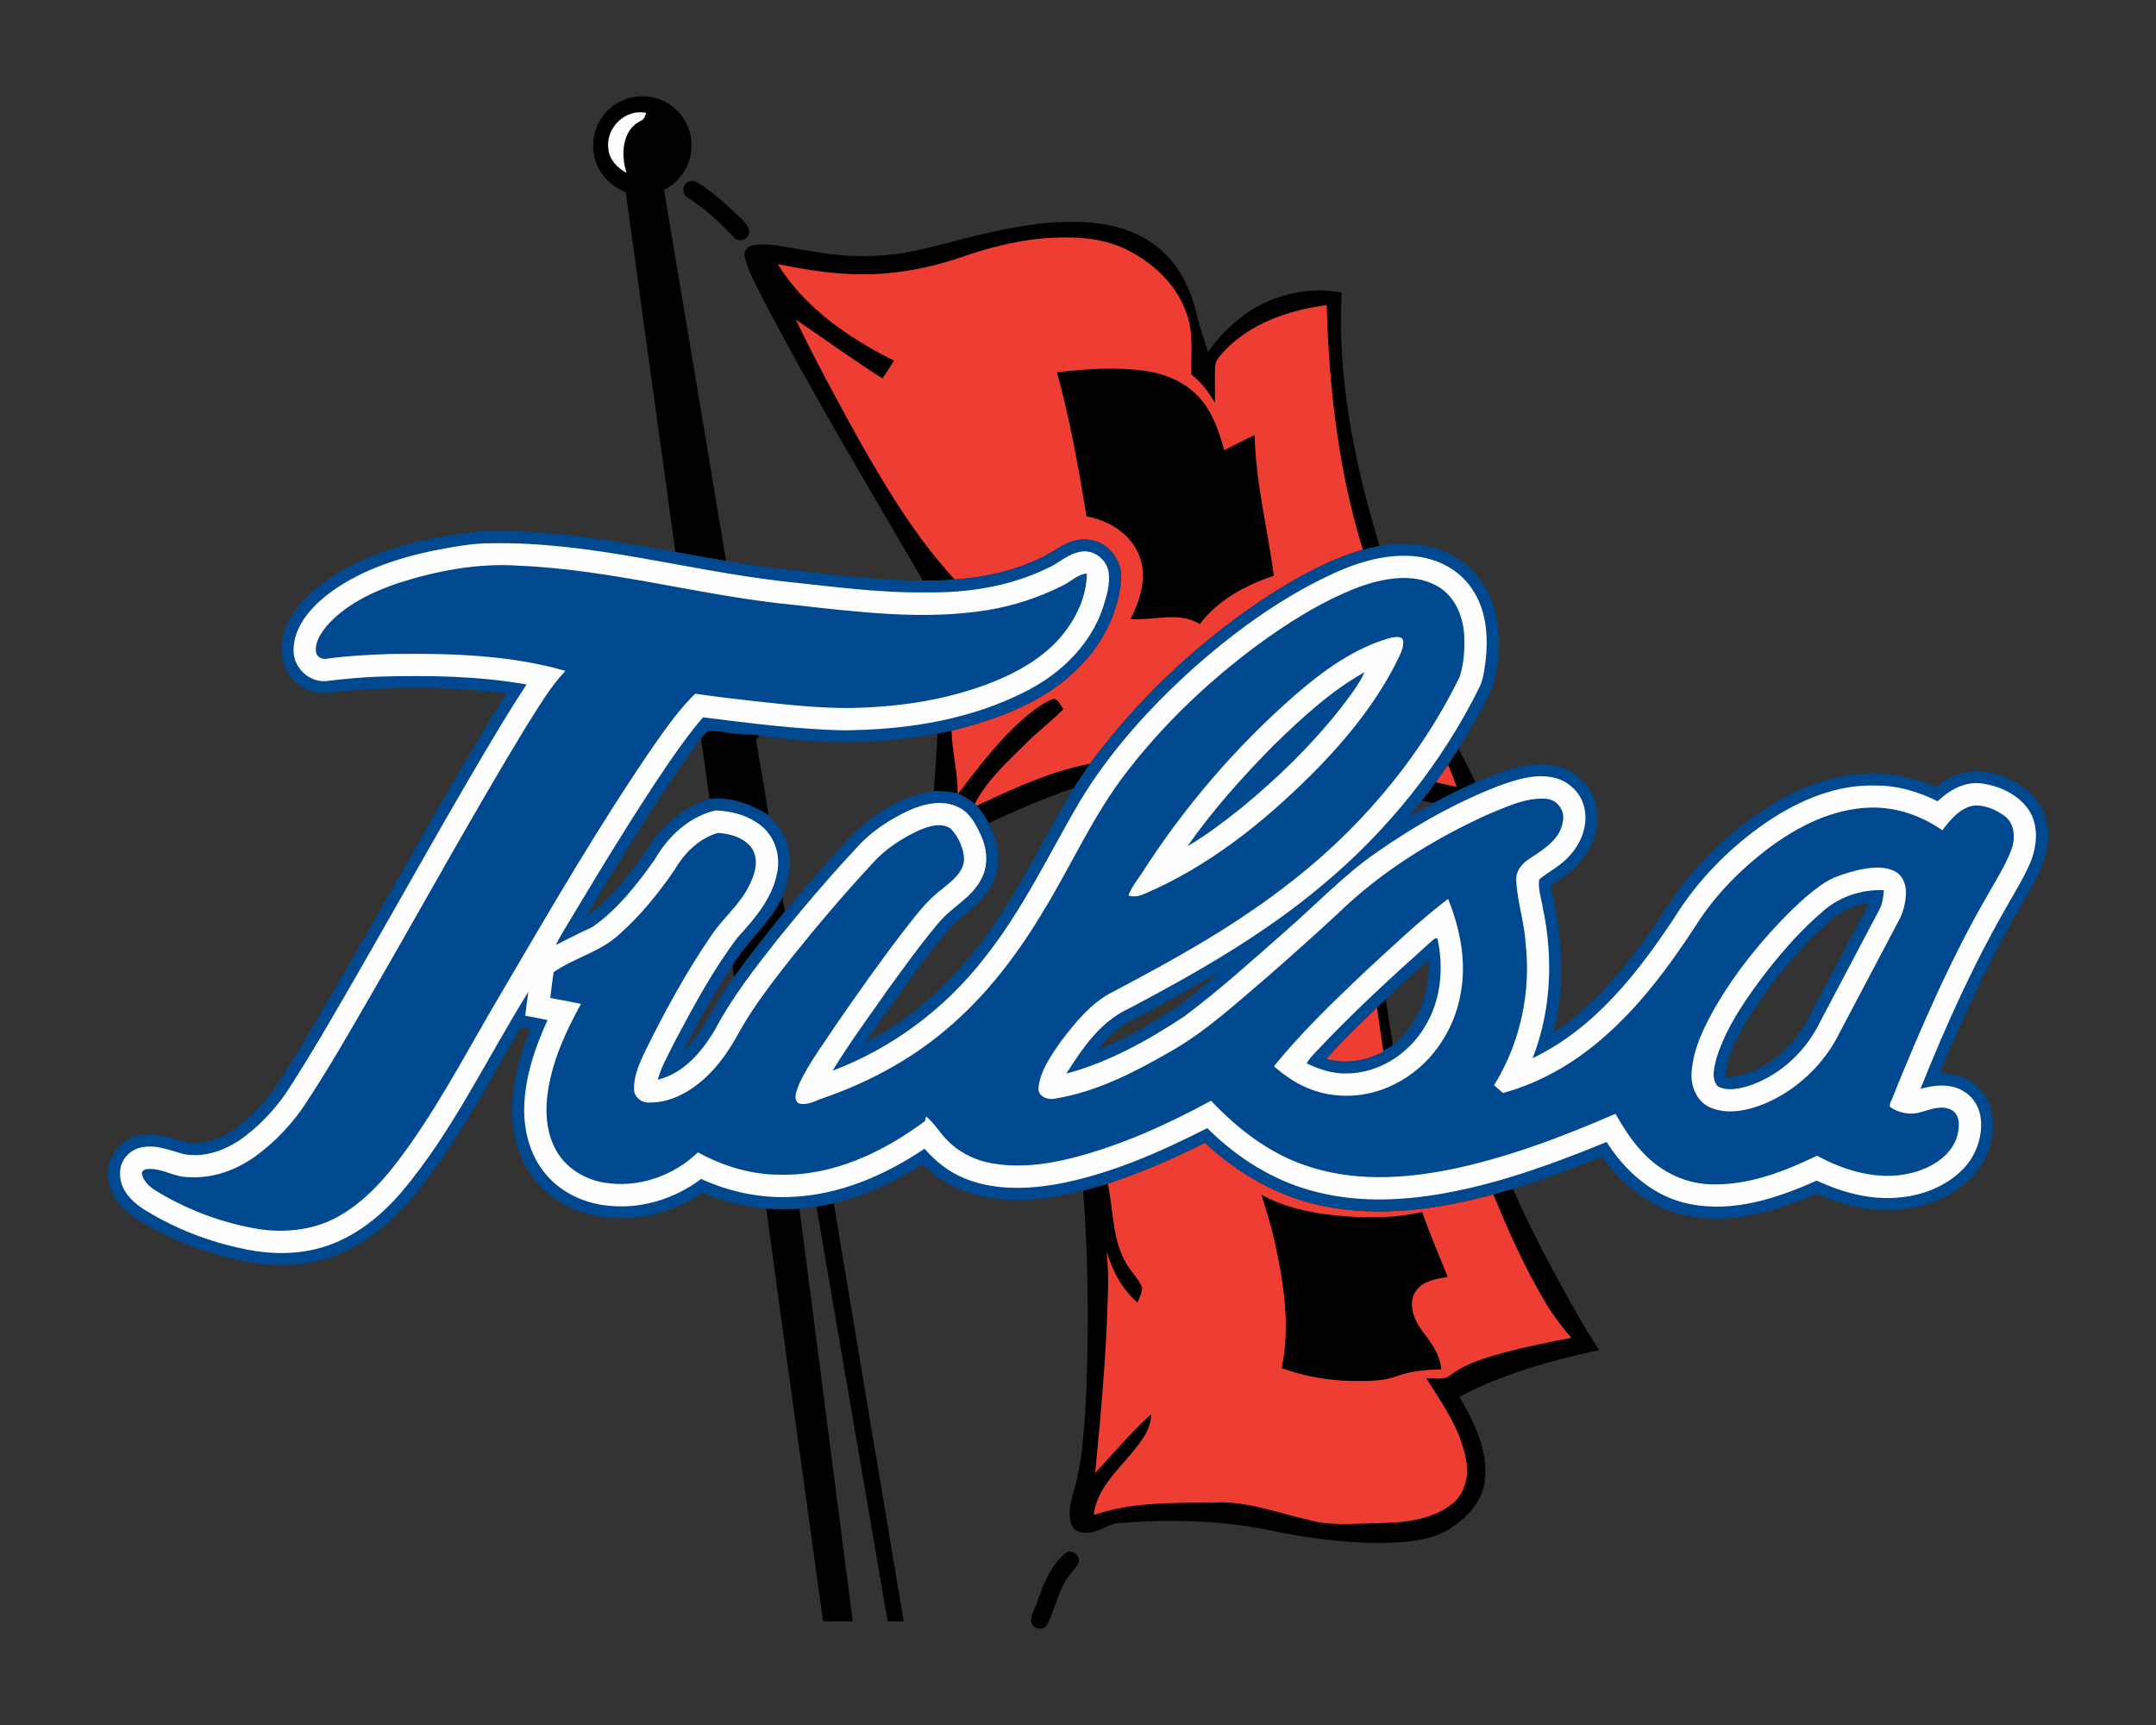 <?xml version="1.0" encoding="UTF-8"?>
<!DOCTYPE svg PUBLIC "-//W3C//DTD SVG 1.1//EN" "http://www.w3.org/Graphics/SVG/1.1/DTD/svg11.dtd">
<!-- Creator: CorelDRAW -->
<svg xmlns="http://www.w3.org/2000/svg" xml:space="preserve" width="2000px" height="1600px" version="1.1" style="shape-rendering:geometricPrecision; text-rendering:geometricPrecision; image-rendering:optimizeQuality; fill-rule:evenodd; clip-rule:evenodd"
viewBox="0 0 2000 1600"
 xmlns:xlink="http://www.w3.org/1999/xlink">
 <rect x="0" y="0" width="2000" height="1600" fill="#333333" stroke="none"/>
 <defs>
  <style type="text/css">
   <![CDATA[
    .fil0 {fill:black}
    .fil2 {fill:#004890;fill-rule:nonzero}
    .fil1 {fill:#EE3D33;fill-rule:nonzero}
    .fil3 {fill:#FEFEFE;fill-rule:nonzero}
   ]]>
  </style>
 </defs>
 <g id="Capa_x0020_1">
  <g id="Tulsa_x0020_Golden_x0020_Hurricane.cdr">
   <path class="fil0" d="M564.44 101.89c13.69,-13.76 36.61,-16.32 53.44,-7.03 14.94,8.02 24.58,24.9 23.47,41.89 0,16.67 -10.65,32.02 -25.31,39.42 19.06,114.72 38.5,229.39 57.49,344.13 -15.7,-2.67 -31.37,-5.48 -47.03,-8.36 -15.31,-111.24 -30.71,-222.46 -46.06,-333.67 -10.72,-4.45 -20.4,-12.13 -25.38,-22.8 -9.02,-17.36 -5.17,-40.39 9.38,-53.58zm463.16 995.93c31.03,-10.03 60.98,-23.22 90.07,-37.88 30.39,28.24 67.58,49.91 108.45,58.35 52.87,11.2 107.67,3.46 159.24,-10.42 6.04,-1.64 12.06,-3.37 18.07,-5.17 17.64,40.26 38.53,78.99 60.17,117.19 6.32,10.99 12.85,21.88 19.99,32.34 -44.58,9.57 -89.24,21.93 -129.79,43.23 13.48,23.4 26.76,49.47 23.65,77.35 -1.89,18.21 -14.66,33.2 -29.44,42.99 -15.79,11.67 -36.01,14.02 -55.03,15.03 -34.63,1.48 -69.28,-2.76 -103.31,-8.94 -49.2,-11.55 -100.26,-13.28 -150.5,-9.29 -9.89,0.07 -17.61,7.61 -27.32,8.6 -6.13,1.06 -14.27,0.46 -17.26,-5.9 -4.18,-9.16 -1.85,-19.42 0.46,-28.73 10.03,-32.09 10.95,-66.07 12.86,-99.36 2.01,-60.94 1.73,-122.05 -3.18,-182.85 7.68,-2 15.31,-4.15 22.87,-6.54zm202.76 -115.58c14.46,-17.06 31.04,-32.16 47.01,-47.79 2.7,-2.51 5.42,-5.02 8.12,-7.56 2.35,14.2 4.19,28.5 6.64,42.7 -2.95,1.73 -5.97,3.39 -8.99,4.98l0.16 0.96c-16.14,8.65 -35.16,11.74 -52.94,6.71zm101.47 -256.68c3.89,-5.35 7.72,-10.75 11.43,-16.23 3.32,-4.91 6.59,-9.85 9.82,-14.83 5.44,10.31 10.54,20.8 15.7,31.24 -13.19,5.86 -26.19,12.17 -38.84,19.09 -3.67,-0.74 -7.36,-1.52 -10.95,-2.26 4.38,-5.58 8.59,-11.3 12.84,-17.01zm-67.58 -215.65c-34.07,9.93 -65.22,27.89 -94.7,47.3 -60.84,41 -114.79,92.29 -158.53,151.22 -5.09,7.42 -9.93,15.03 -14.89,22.55 -27.02,9.05 -53.11,20.58 -78.96,32.55 -3.18,-5.72 -6.82,-11.16 -10.95,-16.21 -0.48,-0.44 -1.45,-1.31 -1.94,-1.77 -4.81,-3.65 -9.93,-6.83 -15.26,-9.6l-0.67 -0.13c-7.28,-1.41 -14.71,-2.24 -22.11,-2.08 1.27,-17.75 2.75,-35.5 3.37,-53.28 4.38,-0.83 8.74,-1.75 13.09,-2.72 43.42,-10.63 87.68,-27.09 119.33,-59.92 21.1,-21.37 35.46,-50 37.93,-80.06 1.38,-17.04 -10.88,-34.31 -28.13,-36.8 -12.29,-2.56 -24.11,3.18 -34.05,9.85 -27.71,16.73 -60.08,24.39 -92.12,26.72 -9.82,0.8 -19.67,1.08 -29.51,0.99 -50.08,-86.13 -101.53,-171.57 -147.76,-259.89 -6.2,-13.26 -14.31,-25.96 -17.45,-40.42 -1.66,-5.16 2.53,-9.84 7.45,-10.67 12.33,-2.28 24.83,0.67 37.02,2.56 27.3,5.14 55.17,9.24 83,6.71 28.31,-1.73 55.44,-10.45 82.81,-17.23 31.63,-7.63 63.9,-14.43 96.62,-13.69 26.3,-0.05 53.72,5.95 74.83,22.39 18.65,14.24 30.43,35.89 36.13,58.37 3.39,13.42 7.35,26.7 11.87,39.79 16.42,-23.21 39.19,-42.6 66.7,-51.04 18.33,-6.11 38.15,-7.79 57.15,-3.99 -4.1,79.77 12.13,158.98 35.16,234.97 -5.19,0.99 -10.33,2.17 -15.43,3.53zm-577.76 -308.31c3.94,4.34 9.94,9.04 8.18,15.68 -1.49,5.51 -9.49,7.44 -13.37,3.39 -12.95,-14 -27.18,-27 -43.25,-37.35 -5.07,-2.7 -5.25,-9.82 -1.4,-13.63 2.97,-2.16 7.26,-2.69 10.33,-0.29 14.8,8.59 26.95,20.77 39.51,32.2zm302.68 1238.23c5.74,-2.47 12.54,2.55 11.71,8.83 -1.68,4.98 -6.01,8.34 -8.94,12.56 -10.47,13.69 -13.03,31.28 -20.87,46.32 -3.96,5.6 -13.83,3.18 -14.57,-3.67 -0.18,-6.68 3.97,-12.52 5.93,-18.74 5.74,-16.53 12.72,-34.03 26.74,-45.3zm-278.38 -318.89c10.26,0.92 20.56,0.92 30.82,0.02 16.53,127.65 32.97,255.28 49.43,382.93 -9.2,0 -18.4,0.05 -27.59,-0.09 -17.41,-127.63 -35.46,-255.19 -52.66,-382.86zm46.55 -1.75c5.39,-0.88 10.79,-1.89 16.11,-3.19 21.44,129.34 43.3,258.61 64.85,387.92 -4.95,-0.05 -9.91,-0.05 -14.87,-0.12 -21.94,-128.2 -44.1,-256.39 -66.09,-384.61zm-31.63 -287.24c0.71,4.47 1.56,8.95 2.46,13.42 -16.37,19.85 -32.27,40.09 -47.35,60.96 -0.44,-3.72 -0.9,-7.4 -1.34,-11.07 13.81,-22.32 34.95,-39.26 46.23,-63.31zm-68.8 -154.14c10.03,-0.34 19.83,2.45 29.81,3.02 5.95,0.67 12.1,-0.04 17.96,1.48 -0.85,0.92 -2.56,2.72 -3.39,3.62 3.92,23.4 8.05,46.75 11.71,70.17 -16.21,-9.98 -35.46,-17.45 -54.77,-14.89 -2.77,-18.77 -5.05,-37.62 -7.96,-56.39 2.01,-2.51 4.1,-5 6.64,-7.01z"/>
   <path class="fil1" d="M1027.6 1097.82c31.03,-10.03 60.98,-23.22 90.07,-37.88 30.39,28.24 67.58,49.91 108.45,58.35 52.87,11.2 107.67,3.46 159.24,-10.42 13.69,33.45 28.45,66.58 46.82,97.75 7.33,12.59 15.93,24.37 25.57,35.29 -24.37,4.68 -48.78,9.5 -72.6,16.53 -13.76,4.22 -27.73,8.9 -39.31,17.78 -6.29,5.44 -15.17,2.81 -22.73,3.2 15.03,23.63 31.86,47.47 36.91,75.62 2.75,14.5 -0.64,31.15 -12.68,40.69 -19.06,15.26 -44.7,17.62 -68.24,18.05 -22.15,0.23 -44.84,3.07 -66.42,-3.36 -29,-6.48 -57.73,-17.85 -87.9,-15.68 -36.89,0.23 -74.77,-0.65 -110.16,11.48 2.56,-24 21.67,-40.69 35.97,-58.39 8.41,-10.13 17.13,-21.4 17.33,-35.19 -18.76,16.74 -34.83,36.27 -51.98,54.62 5.11,-53.16 10.05,-106.37 11.59,-159.79 0.74,-15.38 0.67,-30.82 -1.1,-46.13 5.39,18.03 14.31,35.52 28.84,47.88 1.47,-4.79 4.58,-9.5 4.12,-14.64 -4.42,-9.06 -12.17,-16 -16.55,-25.08 -11.13,-21.93 -10.14,-47.17 -15.24,-70.68zm202.76 -115.58c14.46,-17.06 31.04,-32.16 47.01,-47.79 1.78,13.4 3.83,26.75 5.77,40.12l0.16 0.96c-16.14,8.65 -35.16,11.74 -52.94,6.71zm101.47 -256.68c3.89,-5.35 7.72,-10.75 11.43,-16.23 2.91,6.78 5.6,13.62 8.07,20.58 -6.52,-1.36 -13.03,-2.85 -19.5,-4.35zm-365.78 -504.29c26.23,-2.24 53.9,-1.71 78.13,9.75 25.38,12.49 48.23,33.38 56.92,60.93 6.32,17.91 3.48,37.1 4.1,55.65 9.36,6.62 15.82,16.17 21.77,25.78 0.39,-11.32 -0.33,-22.64 0.25,-33.94 0.35,-5.78 5.12,-9.86 8.6,-14.01 24.6,-25.96 60.26,-37.79 94.89,-42.47 2.14,76.59 10.84,153.54 33.54,226.95 -34.07,9.93 -65.22,27.89 -94.7,47.3 -60.84,41 -114.79,92.29 -158.52,151.22 -36.8,7.05 -71.1,23.05 -104.81,38.89 -0.48,-0.44 -1.45,-1.31 -1.94,-1.77 11.53,-22.44 30.71,-39.38 48.35,-56.9 10.77,-10.7 22.96,-19.92 33.63,-30.69 -2.18,-3.62 -4.19,-8.9 -8.69,-9.8 -8.23,2.84 -15.33,8.1 -22.13,13.42 -26,21.03 -46.25,47.98 -66.42,74.37l-0.67 -0.13c0.16,-19.58 -5.23,-38.6 -5.65,-58.08 43.42,-10.63 87.68,-27.09 119.33,-59.92 21.1,-21.37 35.46,-50 37.93,-80.06 1.38,-17.04 -10.88,-34.31 -28.13,-36.8 -12.29,-2.56 -24.11,3.18 -34.05,9.85 -27.71,16.73 -60.08,24.39 -92.12,26.72 -35.88,-38.78 -63.22,-84.34 -89.18,-130.08 -20.12,-36.58 -40.2,-73.26 -58.21,-110.93 26.88,18 52.98,37.21 80.39,54.47 3.64,-5.44 7.19,-10.95 10.7,-16.48 -42.1,-20.82 -82.79,-48.99 -107.99,-89.5 21.3,4.08 42.68,8.09 64.39,9.02 35.32,2.12 70.8,-3.6 104.25,-14.92 24.65,-8.48 49.99,-15.49 76.04,-17.84zm14.43 124.05l0 0c12.17,43.87 19.99,88.83 27.5,133.69 21.28,3.62 42.42,17.06 49.52,38.25 6.67,19.14 -0.02,39.61 -8.64,56.95 21.25,1.54 44.68,-7.4 64.16,4.63 16.9,-22.5 42.49,-36.01 68.63,-44.86 -5.69,-43.49 -16.88,-86.44 -17.8,-130.42 -9.5,4.45 -18.81,9.29 -28.17,13.94 -4.49,-15.44 -9.31,-31.23 -19.34,-44.12 -12.87,-17.5 -34.15,-26.77 -55.19,-29.53 -26.77,-3.51 -53.97,-1.71 -80.67,1.47zm189.69 762.96l0 0c4.4,14.23 8.99,28.43 12.22,43 8.46,38.41 14.78,78.66 6.55,117.69 19.96,7.38 41.19,11.11 62.45,11.85 14.78,0.09 30.11,0.88 44.22,-4.33 13.18,-4.98 27.41,-5.93 41.36,-6.34 -1.11,-14.74 -10.68,-26.4 -19.16,-37.72 -6.71,-9.91 -12.04,-24.51 -4.17,-35.25 6.64,-9.45 18.81,-10.93 29.3,-12.84 -8.09,-20.01 -16.53,-39.89 -23.77,-60.22 -22.75,5.53 -46.46,5.65 -69.72,4.13 -27.29,-1.87 -54.96,-6.83 -79.28,-19.97z"/>
   <path class="fil2" d="M319.42 528.05c39.72,-21.72 84.91,-31.38 129.66,-35.36 59.71,-1.8 118.87,8.76 177.42,19.25 15.66,2.88 31.33,5.69 47.03,8.36 24.3,4.11 48.69,7.63 73.25,9.87 36.31,4.22 72.76,8.28 109.37,8.35 9.84,0.09 19.69,-0.19 29.51,-0.99 32.04,-2.33 64.41,-9.99 92.12,-26.72 9.94,-6.67 21.76,-12.41 34.05,-9.85 17.25,2.49 29.51,19.76 28.13,36.8 -2.47,30.06 -16.83,58.69 -37.93,80.06 -31.65,32.83 -75.91,49.29 -119.33,59.92 -4.35,0.97 -8.71,1.89 -13.09,2.72 -54.34,10.51 -110.34,9.87 -164.93,1.85 -5.86,-1.52 -12.01,-0.81 -17.96,-1.48 -9.98,-0.57 -19.78,-3.36 -29.81,-3.02 -2.54,2.01 -4.63,4.5 -6.64,7.01 -26.86,35.76 -50.44,73.8 -74.03,111.72 -10.81,17.8 -21.99,35.39 -32.23,53.51 25.71,-19.04 45.35,-45.19 62.57,-71.84 12.91,-17.19 31.1,-30.47 51.65,-37 19.31,-2.56 38.56,4.91 54.77,14.89 7.96,8.58 15.77,17.96 18.19,29.72 4.18,15.49 0.14,31.56 -5.48,46.13 -11.28,24.05 -32.42,40.99 -46.23,63.31 -16.6,25.87 -32.07,52.54 -45.39,80.25 19.71,-20.15 29.23,-47.37 46.73,-69.18 15.08,-20.87 30.98,-41.11 47.35,-60.96 21.9,-25.93 43.85,-51.97 67.69,-76.17 20.06,-17.15 43.76,-31.95 70.38,-35.46 7.4,-0.16 14.83,0.67 22.11,2.08l0.67 0.13c5.33,2.77 10.45,5.95 15.26,9.6 0.49,0.46 1.46,1.33 1.94,1.77 4.13,5.05 7.77,10.49 10.95,16.21 8.39,15.6 12.06,34.81 5.44,51.75 -5.71,15.15 -18.46,25.99 -30.8,35.79 -10.9,8.41 -18.93,19.73 -27.39,30.43 -21.37,27.94 -41.79,56.59 -61.78,85.53 50.09,-25.55 91.02,-66.51 121.86,-113.11 26.75,-39.26 46.94,-82.44 71.63,-122.94 4.96,-7.52 9.8,-15.13 14.89,-22.55 43.74,-58.93 97.69,-110.22 158.53,-151.22 29.48,-19.41 60.63,-37.37 94.7,-47.3 5.1,-1.36 10.24,-2.54 15.43,-3.53 23.88,-4.22 49.98,-2.35 71.03,10.63 18.42,11 31.14,30.08 36.31,50.69 5.79,22.69 3.73,46.76 -2.28,69.17 -8.86,20.08 -20.25,38.94 -31.66,57.63 -3.23,4.98 -6.5,9.92 -9.82,14.83 -3.71,5.48 -7.54,10.88 -11.43,16.23 -4.25,5.71 -8.46,11.43 -12.84,17.01 -4.02,4.98 -8.17,9.87 -12.09,14.9 7.82,-3.95 15.34,-8.42 23.04,-12.64 12.65,-6.92 25.65,-13.23 38.84,-19.09 21.42,-8.76 43.81,-18.74 67.53,-16.46 19.36,1.34 37.37,14.92 43.18,33.59 6.13,19.16 -0.05,40.55 -12.82,55.61 -7.58,9.7 -18.35,16.02 -28.1,23.26 10.26,44.49 13.97,91.32 2.6,136 34.24,-22.67 61.63,-54.09 85.3,-87.29 12.71,-17.45 23.57,-36.17 36.96,-53.11 23.4,-28.73 51.43,-53.9 83.32,-72.92 28.82,-17.11 61.99,-28.27 95.79,-27.12 18.28,0.72 36.31,5.12 53,12.64 10.05,-7.56 21.67,-13.9 34.54,-14.48 18,-0.85 35.82,6.2 49.91,17.13 15.31,12.19 22.64,33.04 19.16,52.22 -2.91,20.33 -14.6,37.74 -24.39,55.3 -24.3,41.57 -45.21,85.01 -64.33,129.15 -3.57,8.67 -7.88,17.06 -10.55,26.1 13.14,0.46 26.78,4.15 36.01,14.09 14.89,14.55 15.46,37.95 9.17,56.64 -8.62,25.13 -31.7,42.75 -56.41,50.47 -34.05,11.23 -71.43,5.02 -103.59,-9.32 -38.38,16.9 -81.68,29.68 -123.64,19.55 -31.14,-7 -57.08,-28.33 -75.31,-53.87 -27.12,11.11 -54.64,21.25 -82.68,29.78 -6.01,1.8 -12.03,3.53 -18.07,5.17 -51.57,13.88 -106.37,21.62 -159.24,10.42 -40.87,-8.44 -78.06,-30.11 -108.45,-58.35 -29.09,14.66 -59.04,27.85 -90.07,37.88 -7.56,2.39 -15.19,4.54 -22.87,6.54 -32.8,8.37 -67.96,12.57 -101.05,3.42 -17.93,-4.94 -34.6,-14.46 -47.56,-27.83 -25.59,15.97 -53.21,29.09 -82.67,36.05 -5.32,1.3 -10.72,2.31 -16.11,3.19 -5.21,0.78 -10.47,1.36 -15.73,1.77 -10.26,0.9 -20.56,0.9 -30.82,-0.02 -20.31,-1.64 -40.28,-6.8 -59.07,-14.64 -28.58,19.43 -64.8,28.1 -98.92,21.46 -22.83,-4.26 -44.34,-16.73 -58.24,-35.5 -13.09,-17.39 -19.36,-39.29 -19.41,-60.91 -0.39,-26.58 7.19,-52.5 16.92,-76.98 -2.83,-0.6 -5.65,-1.17 -8.44,-1.75 -23.42,38.89 -44.31,79.33 -70.1,116.75 -24.58,36.61 -53.51,73.29 -94.69,91.89 -34.83,16.18 -75.13,14.46 -111.37,4.2 -28.47,-7.56 -55.98,-19.14 -80.88,-34.95 -12.54,-7.8 -23.26,-19.99 -25.91,-34.88 -3.04,-14.76 4.36,-31.01 17.59,-38.25 10.49,-5.93 23.19,-5.72 34.67,-3.48 9.66,1.86 18.75,6.96 28.8,6.29 20.12,-0.39 37.53,-12.5 51.55,-25.89 19.94,-18.54 33.03,-42.72 47.14,-65.61 64.46,-107.71 123.39,-218.67 189.23,-325.55 -55.65,-6.71 -112.13,-6.62 -167.81,-0.28 -14.48,0.42 -28.98,-7.58 -35.71,-20.52 -8.09,-14.94 -5.39,-33.56 2.7,-47.93 11.48,-20.31 30.48,-35.2 50.58,-46.36zm1005.79 362.46c-13.46,11.87 -26.74,23.95 -39.72,36.38 -2.7,2.54 -5.42,5.05 -8.12,7.56 -15.97,15.63 -32.55,30.73 -47.01,47.79 17.78,5.03 36.8,1.94 52.94,-6.71l-0.16 -0.96c3.02,-1.59 6.04,-3.25 8.99,-4.98 23.49,-18.7 35.22,-49.46 33.08,-79.08zm370.83 -34.95c-30.89,27.87 -57.27,60.84 -78.64,96.53 -8.18,14.59 -16.18,30.06 -16.81,47.17 30.23,-0.74 56.67,-22 72.46,-46.55 20.57,-38.34 40.83,-76.86 60.98,-115.43 -14.04,2.56 -27.66,8.18 -37.99,18.28zm-677.66 118.32c21.83,-8.63 42.35,-20.25 62.25,-32.63 18.35,-11.15 34.39,-25.54 50.92,-39.14 -28.03,14.82 -55.3,31.14 -83.57,45.55 -12.24,5.63 -21.23,16.03 -29.6,26.22z"/>
   <path class="fil3" d="M1265.41 902.02c25.47,-23.31 50.44,-47.36 77.9,-68.31 11.02,27.38 17.22,57.63 11.8,87.05 -5.88,35.92 -28.93,69.14 -61.95,85.11 -24.85,12.55 -55.26,14.25 -80.89,3 -11.32,-4.68 -21.24,-11.94 -30.55,-19.73 25.29,-31.43 54.57,-59.32 83.69,-87.12zm-701.2 -765.36c-1.8,-18.77 16.46,-36.04 35.25,-31.93 -1.11,2.63 -1.66,5.92 -4.59,7.17 -18.03,8.14 -19.09,32 -13.6,48.46 -9.01,-4.61 -16.71,-13.1 -17.06,-23.7zm-162.35 374.08c17.96,-3.35 36.06,-7.03 54.41,-6.85 91.39,-1.59 179.87,24.99 270.06,35.32 44.31,4.59 88.64,10.93 133.3,10.24 38.08,0.59 76.84,-5.52 111.4,-22.11 10.92,-4.5 19.64,-13.91 31.7,-15.64 11.98,-2.14 24.25,7.45 25.72,19.39 1.53,10.93 -1.98,21.81 -5.18,32.14 -10.95,33.18 -37.01,59.46 -67.34,75.74 -53.35,28.65 -114.84,38.17 -174.78,38.43 -43.18,-1.11 -86.11,-6.69 -128.94,-12.06 -12.15,14.02 -22.89,29.19 -33.39,44.47 -30.59,45.23 -58.99,91.9 -87.07,138.74 -5.39,9.27 -11.44,18.19 -16.07,27.92 11.25,-5.67 22.48,-11.39 33.91,-16.64 23.43,-16.37 41.27,-39.4 57.73,-62.44 12.13,-21.48 31.98,-40.02 56.48,-45.69 15.31,0.48 31.29,4.87 43.18,14.92 12.41,10.49 17.39,28.12 13.75,43.75 -4.62,23.57 -21.03,42.12 -36.64,59.37 -22.38,29.42 -39.91,62.18 -57.27,94.71 -5.9,12.17 -13.02,23.88 -16.66,37.02 24.04,-5.85 41.08,-26 53.14,-46.45 15.81,-29.93 36.75,-56.69 57.63,-83.18 23.59,-29.26 47.96,-57.92 73.59,-85.4 13.19,-15 30.36,-26.09 48.32,-34.58 14.18,-6.48 31.36,-10.4 46.04,-3.22 11,4.97 16.67,16.41 21.4,26.83 5.74,12.79 6.71,28.33 -0.46,40.76 -8.93,16.88 -27.12,25.22 -38.96,39.58 -17.02,19.97 -32.17,41.43 -47.66,62.6 -17.17,24.76 -35.27,48.96 -50.88,74.76 55.47,-20.96 104.53,-57.75 140.84,-104.57 35.34,-44.29 59.57,-95.84 88.07,-144.51 27.66,-46.04 64.02,-86.34 103.65,-122.35 38.41,-34.3 80.37,-65.19 126.96,-87.46 24.09,-11.58 50.6,-20.38 77.65,-18.56 22.41,1.36 44.98,12.4 56.92,31.93 12.84,19.52 14.27,44.03 11.57,66.62 -1.13,7.43 -2,15.03 -5.02,22 -34.93,71.24 -85.7,134.33 -146.63,185.03 -54.38,45.7 -116.38,81.04 -178.97,114.1 -26.28,11.82 -43.2,36.81 -58.17,60.38 39.33,-10.47 75.39,-30.62 109.19,-52.87 32.83,-24.5 63.21,-52.1 93.97,-79.12 28.45,-24.69 54.36,-52.47 85.6,-73.8 34.95,-24.43 72.39,-45.57 112.2,-61 16.44,-5.9 34.19,-11.85 51.76,-7.58 13.63,3.18 25.01,14.41 27.85,28.17 3.76,16.88 -3.69,34.4 -15.7,46.18 -7.65,8.02 -17.73,12.98 -26.24,19.94 -1.26,8.85 2.06,17.82 3.42,26.6 9.77,46.09 7.79,95.13 -9.52,139.21 57.05,-27.28 97.42,-78.71 131.5,-130.33 22.01,-35.41 51.96,-65.64 86.34,-89.1 29.64,-19.92 64.48,-34.75 100.79,-33.43 19.9,-0.16 39.35,5.74 57.06,14.54 10.53,-9.98 24.34,-18.19 39.44,-16.64 16.88,1.89 34.1,9.57 44.34,23.56 10.12,14.18 8.83,33.45 2.63,48.94 -5.86,14.23 -14.14,27.25 -21.65,40.63 -31.36,54.5 -57.41,111.92 -80.62,170.28 13.44,-3.95 29.41,-5.28 41.47,3.2 8.55,5.49 13.67,15.28 14.57,25.29 1.41,16.69 -4.77,33.73 -16.41,45.76 -16.21,16.72 -39.43,25.32 -62.39,26.75 -25.45,1.79 -50.65,-5.26 -73.56,-15.89 -36.64,16.39 -77.44,29.9 -117.9,21.67 -32.76,-6.43 -59.58,-29.83 -76.96,-57.52 -47.33,19.37 -95.67,37.19 -146.07,46.73 -40.32,7.7 -82.47,9.92 -122.56,-0.25 -38.78,-9.38 -73.77,-31.26 -101.81,-59.32 -44.95,22.76 -91.75,43.48 -141.64,52.33 -27.69,4.5 -57.2,5.12 -83.55,-5.76 -14.5,-5.83 -26.93,-15.77 -37.09,-27.5 -36.94,24.9 -79.75,43.27 -124.78,44.77 -28.33,1.17 -56.73,-4.91 -82.46,-16.72 -24.97,18.93 -57.2,28.61 -88.44,24.58 -21.64,-2.6 -42.83,-12.82 -56.55,-30.06 -13.05,-15.82 -18.77,-36.52 -19.18,-56.76 -0.16,-29.7 9.48,-58.4 21.69,-85.14 -6.91,-1.41 -13.81,-2.79 -20.72,-4.01 0.81,-7.43 1.93,-14.8 2.97,-22.21 -38.71,61.84 -69.87,128.93 -117.09,185.08 -21.35,25.16 -48.99,46.6 -81.7,53.93 -23.29,5.37 -47.68,3.83 -70.76,-1.71 -31.35,-7.03 -61.58,-19.29 -88.74,-36.49 -10.62,-7.19 -20.86,-18.19 -20.47,-31.89 -0.71,-11.55 8.21,-22.41 19.46,-24.5 13.58,-3.14 26.72,2.69 39.56,6.13 20.38,3.87 41.04,-4.38 57.06,-16.67 16.42,-12.68 30.64,-28.26 41.64,-45.85 19.82,-30.55 37.92,-62.18 56.16,-93.65 45.88,-79.4 90.12,-159.74 137.35,-238.34 8.35,-13.85 16.95,-27.59 25.87,-41.08 -44.84,-7.86 -90.6,-8.64 -135.99,-7.31 -16.97,0.53 -33.85,2.24 -50.7,4.22 -15.96,0.97 -30.13,-13.44 -29.53,-29.28 0.39,-20.7 14.98,-37.74 30.34,-50.07 28.63,-22.46 64.04,-34.17 99.22,-41.68zm-32.74 30.15l0 0c-24.3,8.44 -48.8,19.99 -66.02,39.68 -5.4,6.82 -11.09,14.91 -9.94,24.09 0.65,5.12 6.39,7.52 10.97,6.18 19.09,-2.63 38.39,-3.55 57.64,-4.24 54.52,-0.74 109.97,0.53 162.76,15.65 -14.5,15.29 -24.96,33.75 -36.31,51.39 -50.26,82.6 -96.71,167.44 -145.15,251.13 -18.81,32.46 -37.41,65.08 -58.05,96.44 -12.59,19.85 -28.98,37.27 -47.93,51.18 -17.89,12.98 -39.88,20.88 -62.18,19.41 -12.05,0.21 -22.61,-7.1 -34.55,-7.56 -3.44,0 -8.83,-0.26 -8.67,4.68 1.73,8.48 9.5,13.53 16.41,17.66 28.11,16.53 59.18,27.96 91.34,33.33 26.65,4.22 55.2,0.58 78.34,-13.88 26.49,-16.04 45.97,-40.87 63.52,-65.86 31.26,-44.54 56.27,-92.98 84.03,-139.67 46.04,-78.52 91.73,-157.41 143.49,-232.36 11.11,-15.61 22.27,-31.38 36.13,-44.7 18.37,2.65 36.79,4.89 55.23,6.94 34.56,3.66 69.33,7.83 104.14,5.76 40.51,-1.87 81.08,-9.08 118.78,-24.41 21.25,-8.67 41.75,-20.41 57.63,-37.24 15.63,-16.96 27.23,-39.1 27.46,-62.54 -8.46,0.66 -14.43,7.26 -21.72,10.81 -22.15,11.25 -46.01,19.16 -70.52,23.15 -59.18,9.52 -119.26,1.79 -178.33,-4.71 -85.9,-8.21 -169.61,-32.9 -256.04,-36.49 -38.08,-2.68 -76.28,4.61 -112.46,16.18zm891.28 3.64l0 0c-34.83,13.38 -66.58,33.59 -96.5,55.66 -44.01,33.03 -84.29,71.31 -117.97,114.9 -31.95,40.74 -52.47,88.74 -79.65,132.54 -25.64,42.63 -56.9,82.47 -96.12,113.47 -31.58,25.16 -67.91,43.99 -105.98,57.25 -7.56,2.37 -15.61,7.77 -23.67,4.88 -5.38,-4.74 -0.9,-12.58 0.92,-18.05 9.27,-19.73 22.64,-37.18 34.6,-55.35 19.69,-28.61 39.75,-56.99 60.89,-84.56 11.39,-14.44 22.2,-29.77 37.21,-40.74 8.76,-7.49 20.31,-15.54 20.19,-28.4 -0.66,-10.08 -5.37,-20.01 -12.19,-27.37 -8.99,-6.45 -20.91,-2.3 -30.09,1.59 -15.91,7.52 -31.07,17.34 -42.81,30.57 -25.94,28.06 -50.74,57.13 -74.63,86.94 -17.01,21.74 -34.19,43.55 -47.88,67.57 -10.81,20.33 -24.44,39.93 -43.6,53.23 -12.05,8.6 -26.62,14.39 -41.61,14 -6.73,0.14 -13.16,-5.14 -13.35,-12.04 -0.43,-12.15 4.71,-23.58 9.69,-34.37 18.44,-37.23 38.2,-73.98 61.8,-108.24 10.7,-16.32 26.68,-28.75 35.25,-46.55 5.33,-10.21 9.36,-23.37 2.96,-34.03 -6.85,-10.35 -20.09,-14.1 -31.84,-14.89 -17.41,4.98 -31.31,18.74 -40.16,34.17 -15.1,22.04 -32.09,42.99 -52.22,60.68 -17.36,15.77 -41.13,21.09 -60.1,34.39 -1.11,7.96 -2.22,15.89 -3.09,23.86 9.52,1.73 18.99,3.56 28.49,5.47 -13.99,25.47 -26.46,52.45 -30.71,81.45 -2.79,18.72 -1.52,38.98 8.33,55.58 9.13,15.68 26.02,25.76 43.66,28.73 31.36,5.42 64.48,-6.02 87.17,-28.01 23.31,12.66 49.5,20.84 76.17,20.7 49.18,1.32 95.75,-20.93 134.43,-49.66 0.3,-1.08 0.85,-3.22 1.13,-4.31 7.45,5.97 12.17,14.46 18.81,21.24 9.82,10.48 22.92,17.65 36.82,21.04 26.31,6.02 53.86,2.72 79.74,-3.75 45.17,-11.62 88.07,-30.9 128.9,-53.17 24.14,25.41 52.57,47.82 85.99,59.46 43.85,15.77 91.88,13.32 136.88,4.15 52.63,-10.93 103.12,-30.16 152.32,-51.48 6.66,11.53 13.69,22.98 22.66,32.9 16.14,18.88 39.68,31.54 64.74,32.48 34.92,1.41 68.58,-11.5 99.55,-26.49 26.37,14.3 57.52,23.43 87.42,16.05 17.5,-4.31 35.73,-14.62 42.07,-32.44 2.56,-8.32 4.27,-20.13 -4.08,-25.75 -9.13,-5.17 -19.55,-1.04 -28.75,1.63 -9.7,3.12 -20.59,1.11 -28.88,-4.7 -1,-3.34 1.77,-6.38 2.6,-9.52 26.12,-64.23 53.69,-128.09 88.53,-188.15 7.49,-13.37 15.88,-26.37 21.32,-40.76 3.9,-10.32 3.53,-23.83 -5.78,-31.14 -8.46,-6.2 -19,-11.05 -29.7,-9.89 -12.56,2.53 -21.14,13.16 -28.49,22.82 -19.8,-13.85 -43.85,-22.06 -68.17,-21 -33.57,1.29 -64.74,16.85 -91.34,36.38 -26.7,19.92 -50.65,43.96 -68.61,72.11 -25.06,38.46 -52.64,75.97 -87.68,105.96 -26.56,22.99 -57.73,41.04 -91.76,50.21 -2.76,-2.42 -5.51,-4.84 -8.23,-7.26 24.3,-39.15 34.45,-86.43 29.19,-132.15 -1.27,-19.39 -7.7,-38.04 -8.62,-57.45 -0.81,-9.27 5.83,-16.64 13.28,-21.09 12.56,-8.4 27.73,-17.57 29.92,-34.01 2.31,-10.03 -5.48,-20.45 -15.74,-20.91 -18.72,-1.34 -36.13,7.4 -53.05,14.18 -51.16,23.15 -99.76,53.23 -140.15,92.49 -21.58,19.99 -43.53,39.59 -65.68,58.91 -28.8,24.44 -56.71,50.46 -89.82,69.11 -32.97,18.98 -67.67,36.85 -105.54,43.21 -7.2,2.07 -17.48,-1.48 -16.44,-10.42 1.98,-15.79 11.66,-29.19 20.45,-41.98 13.83,-18.17 28.77,-36.94 49.77,-47.08 53.4,-28.17 106.54,-57.52 154.72,-94.15 69.39,-51.81 127.49,-119.24 165.65,-197.14 4.19,-12.59 4.93,-26.22 4.28,-39.4 -1.06,-17.99 -9.33,-36.87 -25.91,-45.56 -22.36,-11.89 -49.2,-6.71 -71.91,1.45zm-58.88 100.01c26.22,-22.59 55.08,-43.78 88.88,-53.07 3.59,-0.41 9.36,-2.12 11.11,2.31 0.92,4.68 -0.97,9.27 -2.74,13.49 -18.26,38.8 -45.1,72.87 -74.72,103.6 -44.27,45.26 -94,86.52 -151.7,113.45 -8.07,3.14 -16.69,9.32 -25.59,6.27 2.84,-7.26 7.45,-13.55 11.94,-19.85 39.42,-61.76 87.63,-117.99 142.82,-166.2zm-20.15 46.83l0 0c-28.74,29.25 -56.32,59.94 -79.83,93.6 17.75,-10.38 34.09,-22.96 50.16,-35.74 33.22,-27.27 64.28,-57.42 91.02,-91.13 8.39,-11.04 17.29,-21.97 23.15,-34.65 -31.75,17.73 -58.49,42.83 -84.5,67.92zm541.9 115.71c10.74,-2.29 22.57,-4.18 32.96,0.41 8.28,3.23 12.2,12.66 11.83,21.07 -0.37,8.17 -2.07,16.47 -5.86,23.77 -18.65,35.23 -37.23,70.5 -55.81,105.75 -14.48,29.35 -39.81,53.28 -70.02,65.89 -15.81,6.23 -34.48,10.31 -50.6,2.91 -12.13,-5.56 -17.52,-19.76 -16.6,-32.39 1.59,-22 11.69,-42.17 22.36,-61.05 19.51,-33.13 43.94,-63.26 71.36,-90.14 8.3,-8.03 16.96,-15.66 26.37,-22.34 10.03,-7.34 22.16,-10.82 34.01,-13.88zm-32.63 38.52l0 0c-18.65,15.88 -34.99,34.31 -50.19,53.46 -19.27,24.97 -38.1,51.32 -47.95,81.62 -2.03,8.55 -5.62,19.55 0.97,26.9 8.62,4.68 19.11,2.4 28.08,-0.16 27.2,-8.83 50.26,-28.98 63.91,-53.97 19.13,-36.24 38.22,-72.53 57.4,-108.75 3.39,-5.76 4.22,-12.47 4.73,-19.02 -20.52,-0.94 -41.64,6.09 -56.95,19.92zm-363.63 28.27l0 0c-36.06,32.27 -71.77,64.99 -104.9,100.28 -3.66,3.76 -7.33,7.56 -9.94,12.15 11.58,5.56 24.12,9.82 37.15,9.34 29.32,-0.07 56.85,-17.66 71.86,-42.4 15.51,-24.44 18.42,-55.12 12.21,-82.97 -2.79,-0.42 -4.45,2.1 -6.38,3.6z"/>
  </g>
 </g>
</svg>
